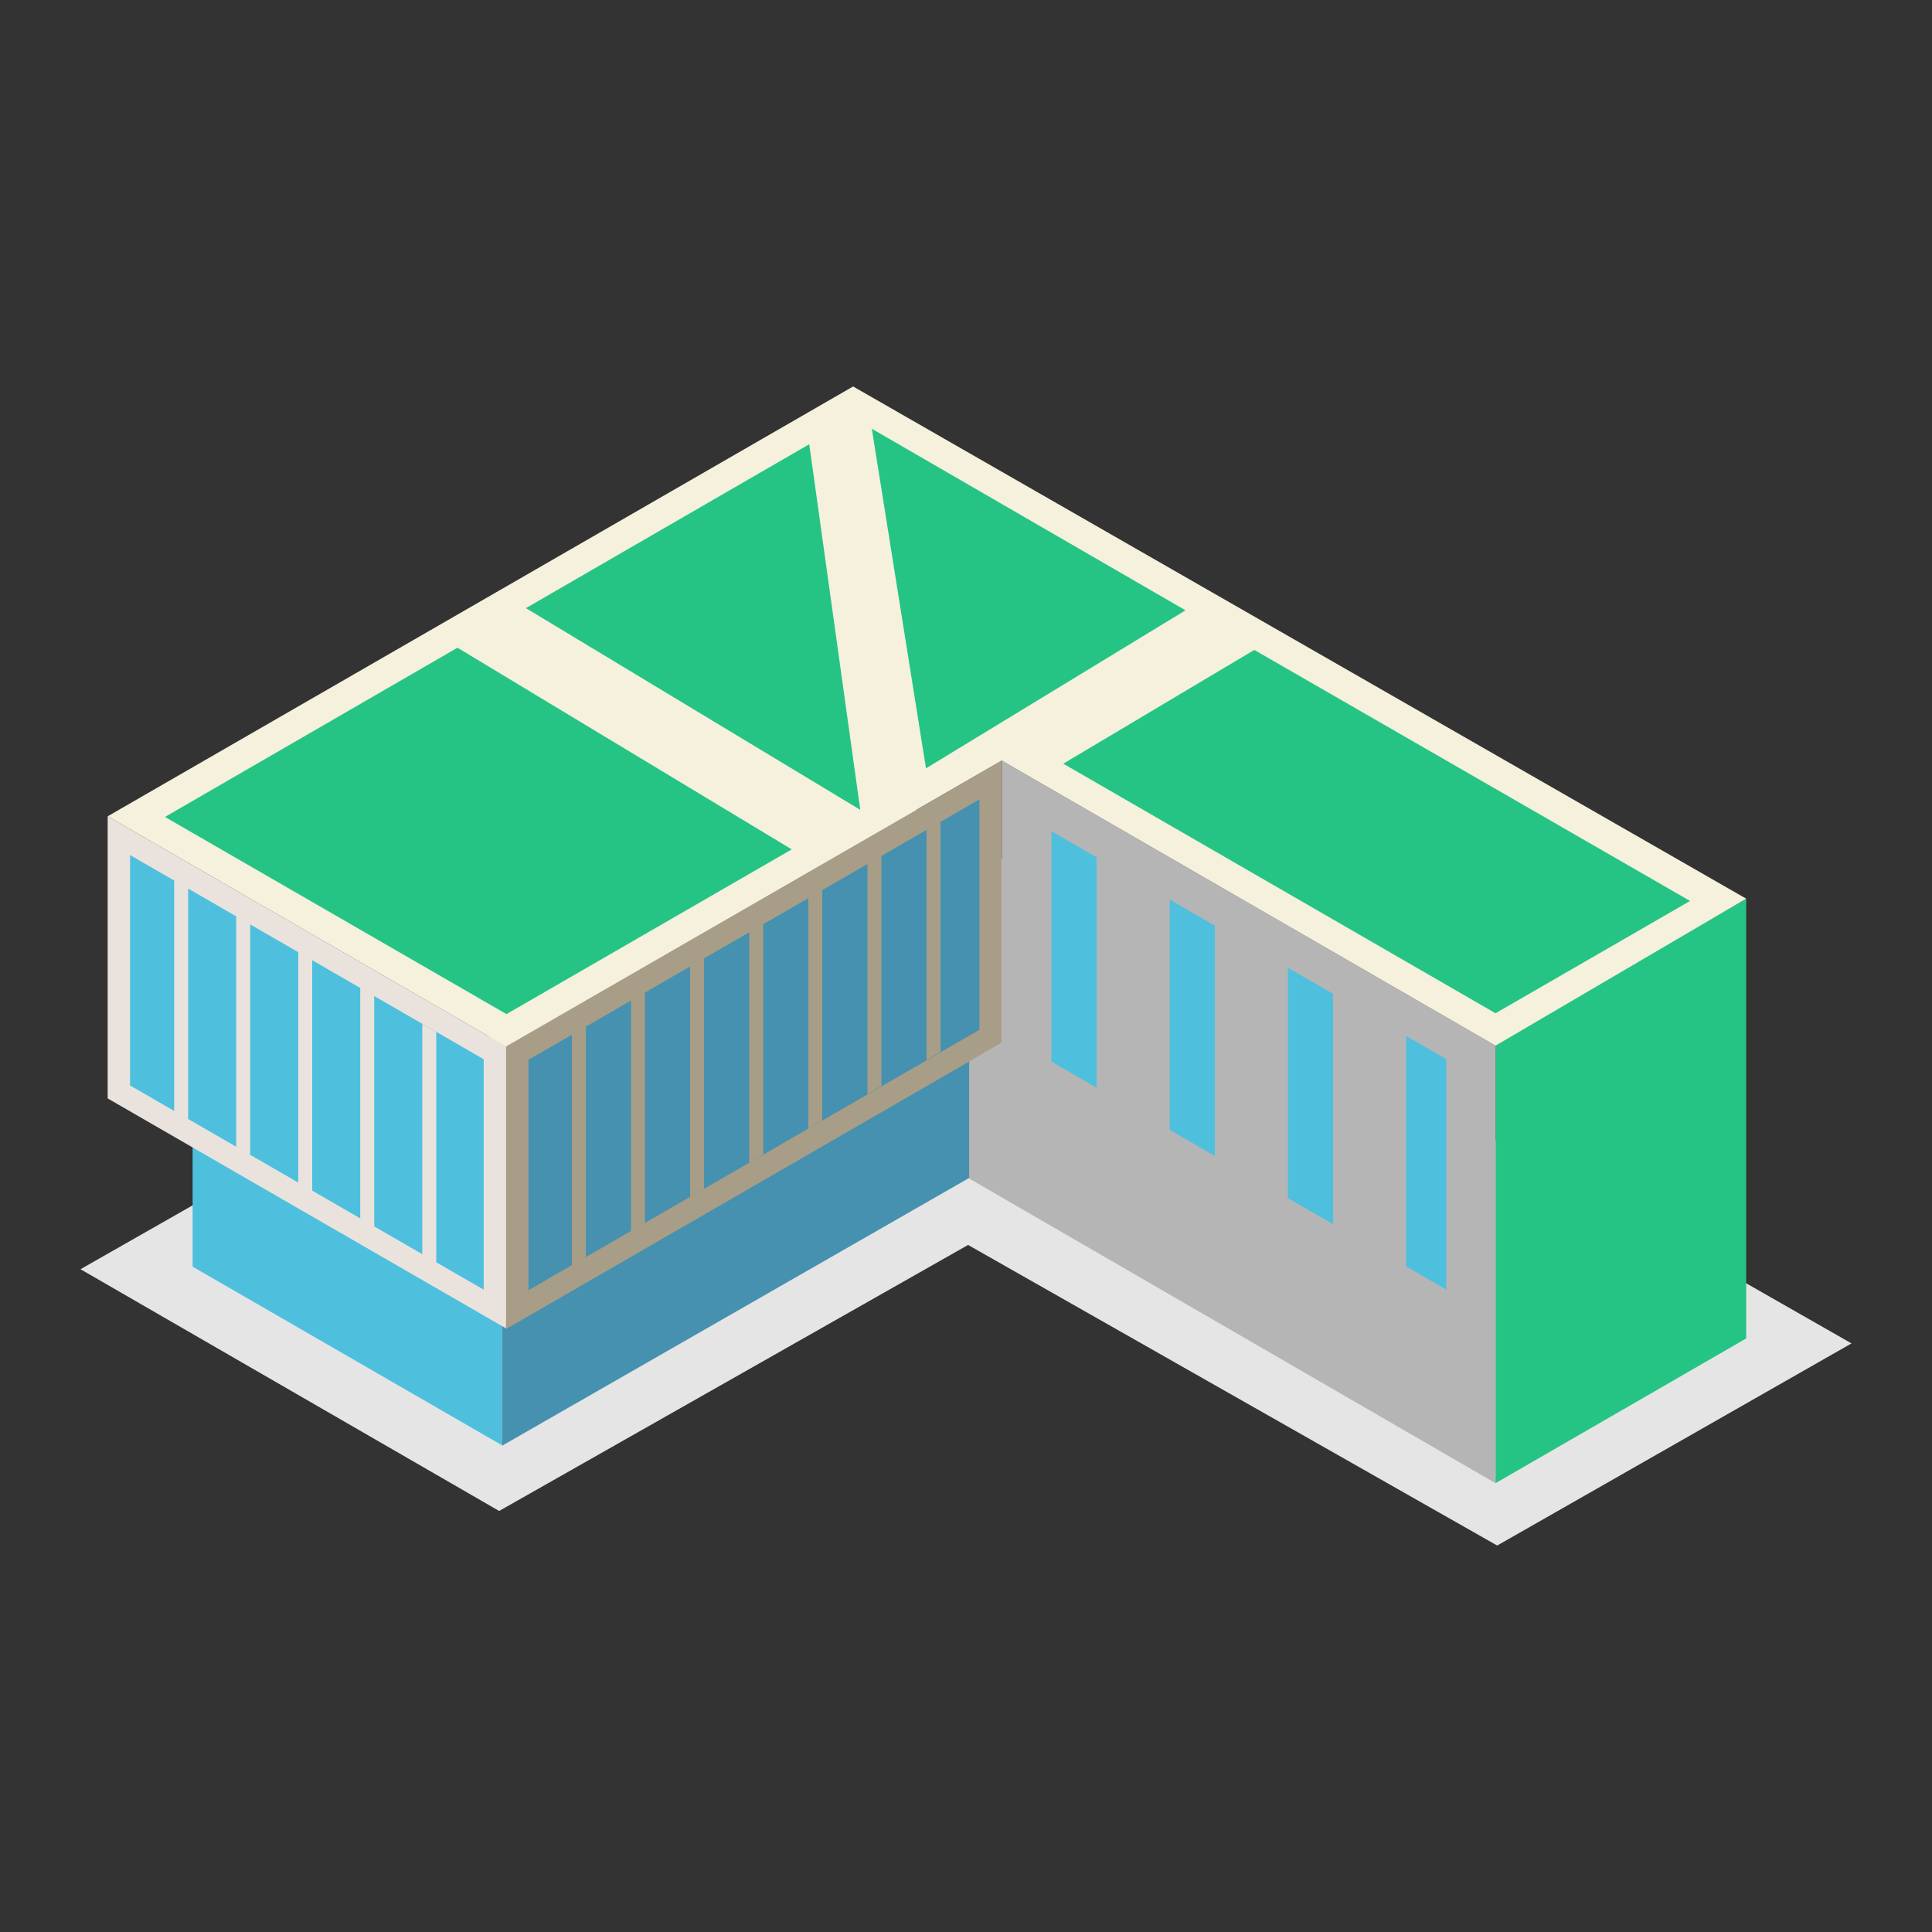 <?xml version="1.0" encoding="utf-8"?>
<!-- Generator: Adobe Illustrator 13.0.0, SVG Export Plug-In . SVG Version: 6.00 Build 14948)  -->
<!DOCTYPE svg PUBLIC "-//W3C//DTD SVG 1.1//EN" "http://www.w3.org/Graphics/SVG/1.1/DTD/svg11.dtd">
<svg version="1.1" id="Layer_1" xmlns="http://www.w3.org/2000/svg" xmlns:xlink="http://www.w3.org/1999/xlink" x="0px" y="0px"
	 width="1200px" height="1200px" viewBox="0 0 1200 1200" enable-background="new 0 0 1200 1200" xml:space="preserve">
<rect x="0" y="0" width="1200" height="1200" fill="#333333" stroke="none"/>
<g>
	<polygon fill="#E5E5E5" points="50,788.332 560.171,497.694 1150,834.413 929.932,959.957 601.295,773.26 310.031,938.488 	"/>
	<polygon fill="#25C485" points="1084.595,831.326 928.895,921.231 928.895,648.078 1084.595,558.179 	"/>
	<polygon fill="#B5B5B5" points="928.895,921.231 592.391,726.455 592.391,664.666 622.247,647.638 622.247,472.425 928.895,649.46 
			"/>
	<polygon fill="#4EC0DD" points="311.816,897.701 119.637,786.75 119.637,711.695 311.816,822.65 	"/>
	<polygon fill="#4691AF" points="601.967,731.637 311.816,897.979 311.816,822.929 601.967,656.587 	"/>
	<polygon fill="#EAE3DD" points="314.338,825.102 66.872,682.235 66.872,507.011 314.338,649.884 	"/>
	<polygon fill="#A89D87" points="622.247,647.638 314.338,825.459 314.338,649.884 622.247,472.425 	"/>
	<polygon fill="#F5F1DD" points="66.883,507.011 314.338,649.895 622.199,472.386 928.895,649.471 1084.595,558.179 
		529.881,240.043 	"/>
	<polygon fill="#4691AF" points="355.197,642.696 328.246,658.27 328.246,801.388 355.197,785.814 	"/>
	<polygon fill="#4691AF" points="391.917,764.607 391.917,621.489 363.873,637.692 363.873,780.782 361.965,781.902 	"/>
	<polygon fill="#4691AF" points="584.17,510.466 584.17,653.288 575.494,658.375 575.494,515.48 547.45,531.667 547.45,674.54 
		538.785,679.627 538.785,536.671 510.73,552.874 510.73,695.792 502.066,700.868 502.066,557.878 474.021,574.076 474.021,717.032 
		465.346,722.12 465.346,579.08 437.302,595.283 437.302,738.29 428.626,743.383 428.626,600.287 400.593,616.485 400.593,759.542 
		393.43,763.732 608.352,639.62 608.352,496.496 	"/>
	<polygon fill="#4EC0DD" points="754.561,574.895 726.516,558.703 726.516,701.815 754.561,718.007 	"/>
	<polygon fill="#4EC0DD" points="653.087,659.423 681.132,675.609 681.132,532.497 653.087,516.294 	"/>
	<polygon fill="#4EC0DD" points="827.988,617.287 799.956,601.1 799.956,744.207 827.988,760.41 	"/>
	<polygon fill="#4EC0DD" points="873.384,643.487 873.384,786.605 898.322,801.003 898.322,657.896 	"/>
	<polygon fill="#4EC0DD" points="185.242,591.405 155.384,574.16 155.384,717.283 185.242,734.518 	"/>
	<polygon fill="#4EC0DD" points="116.864,695.039 146.719,712.268 146.719,569.156 116.864,551.927 	"/>
	<polygon fill="#4EC0DD" points="193.917,596.409 193.917,739.527 223.761,756.761 223.761,613.654 232.437,618.658 
		232.437,761.765 262.292,778.994 262.292,636.009 270.957,641.013 270.957,784.014 300.441,801.031 300.441,657.907 	"/>
	<polygon fill="#4EC0DD" points="108.189,546.923 80.78,531.093 80.78,674.205 108.189,690.036 	"/>
	<polygon fill="#25C485" points="502.642,275.921 326.649,377.722 534.322,503.01 	"/>
	<polygon fill="#25C485" points="541.499,266.298 575.146,477.223 736.342,379.076 	"/>
	<polygon fill="#25C485" points="779.063,403.677 660.42,474.342 928.895,629.351 1049.736,559.594 	"/>
	<polygon fill="#25C485" points="284.146,402.306 102.463,507.418 314.577,629.88 491.771,527.566 	"/>
</g>
</svg>
